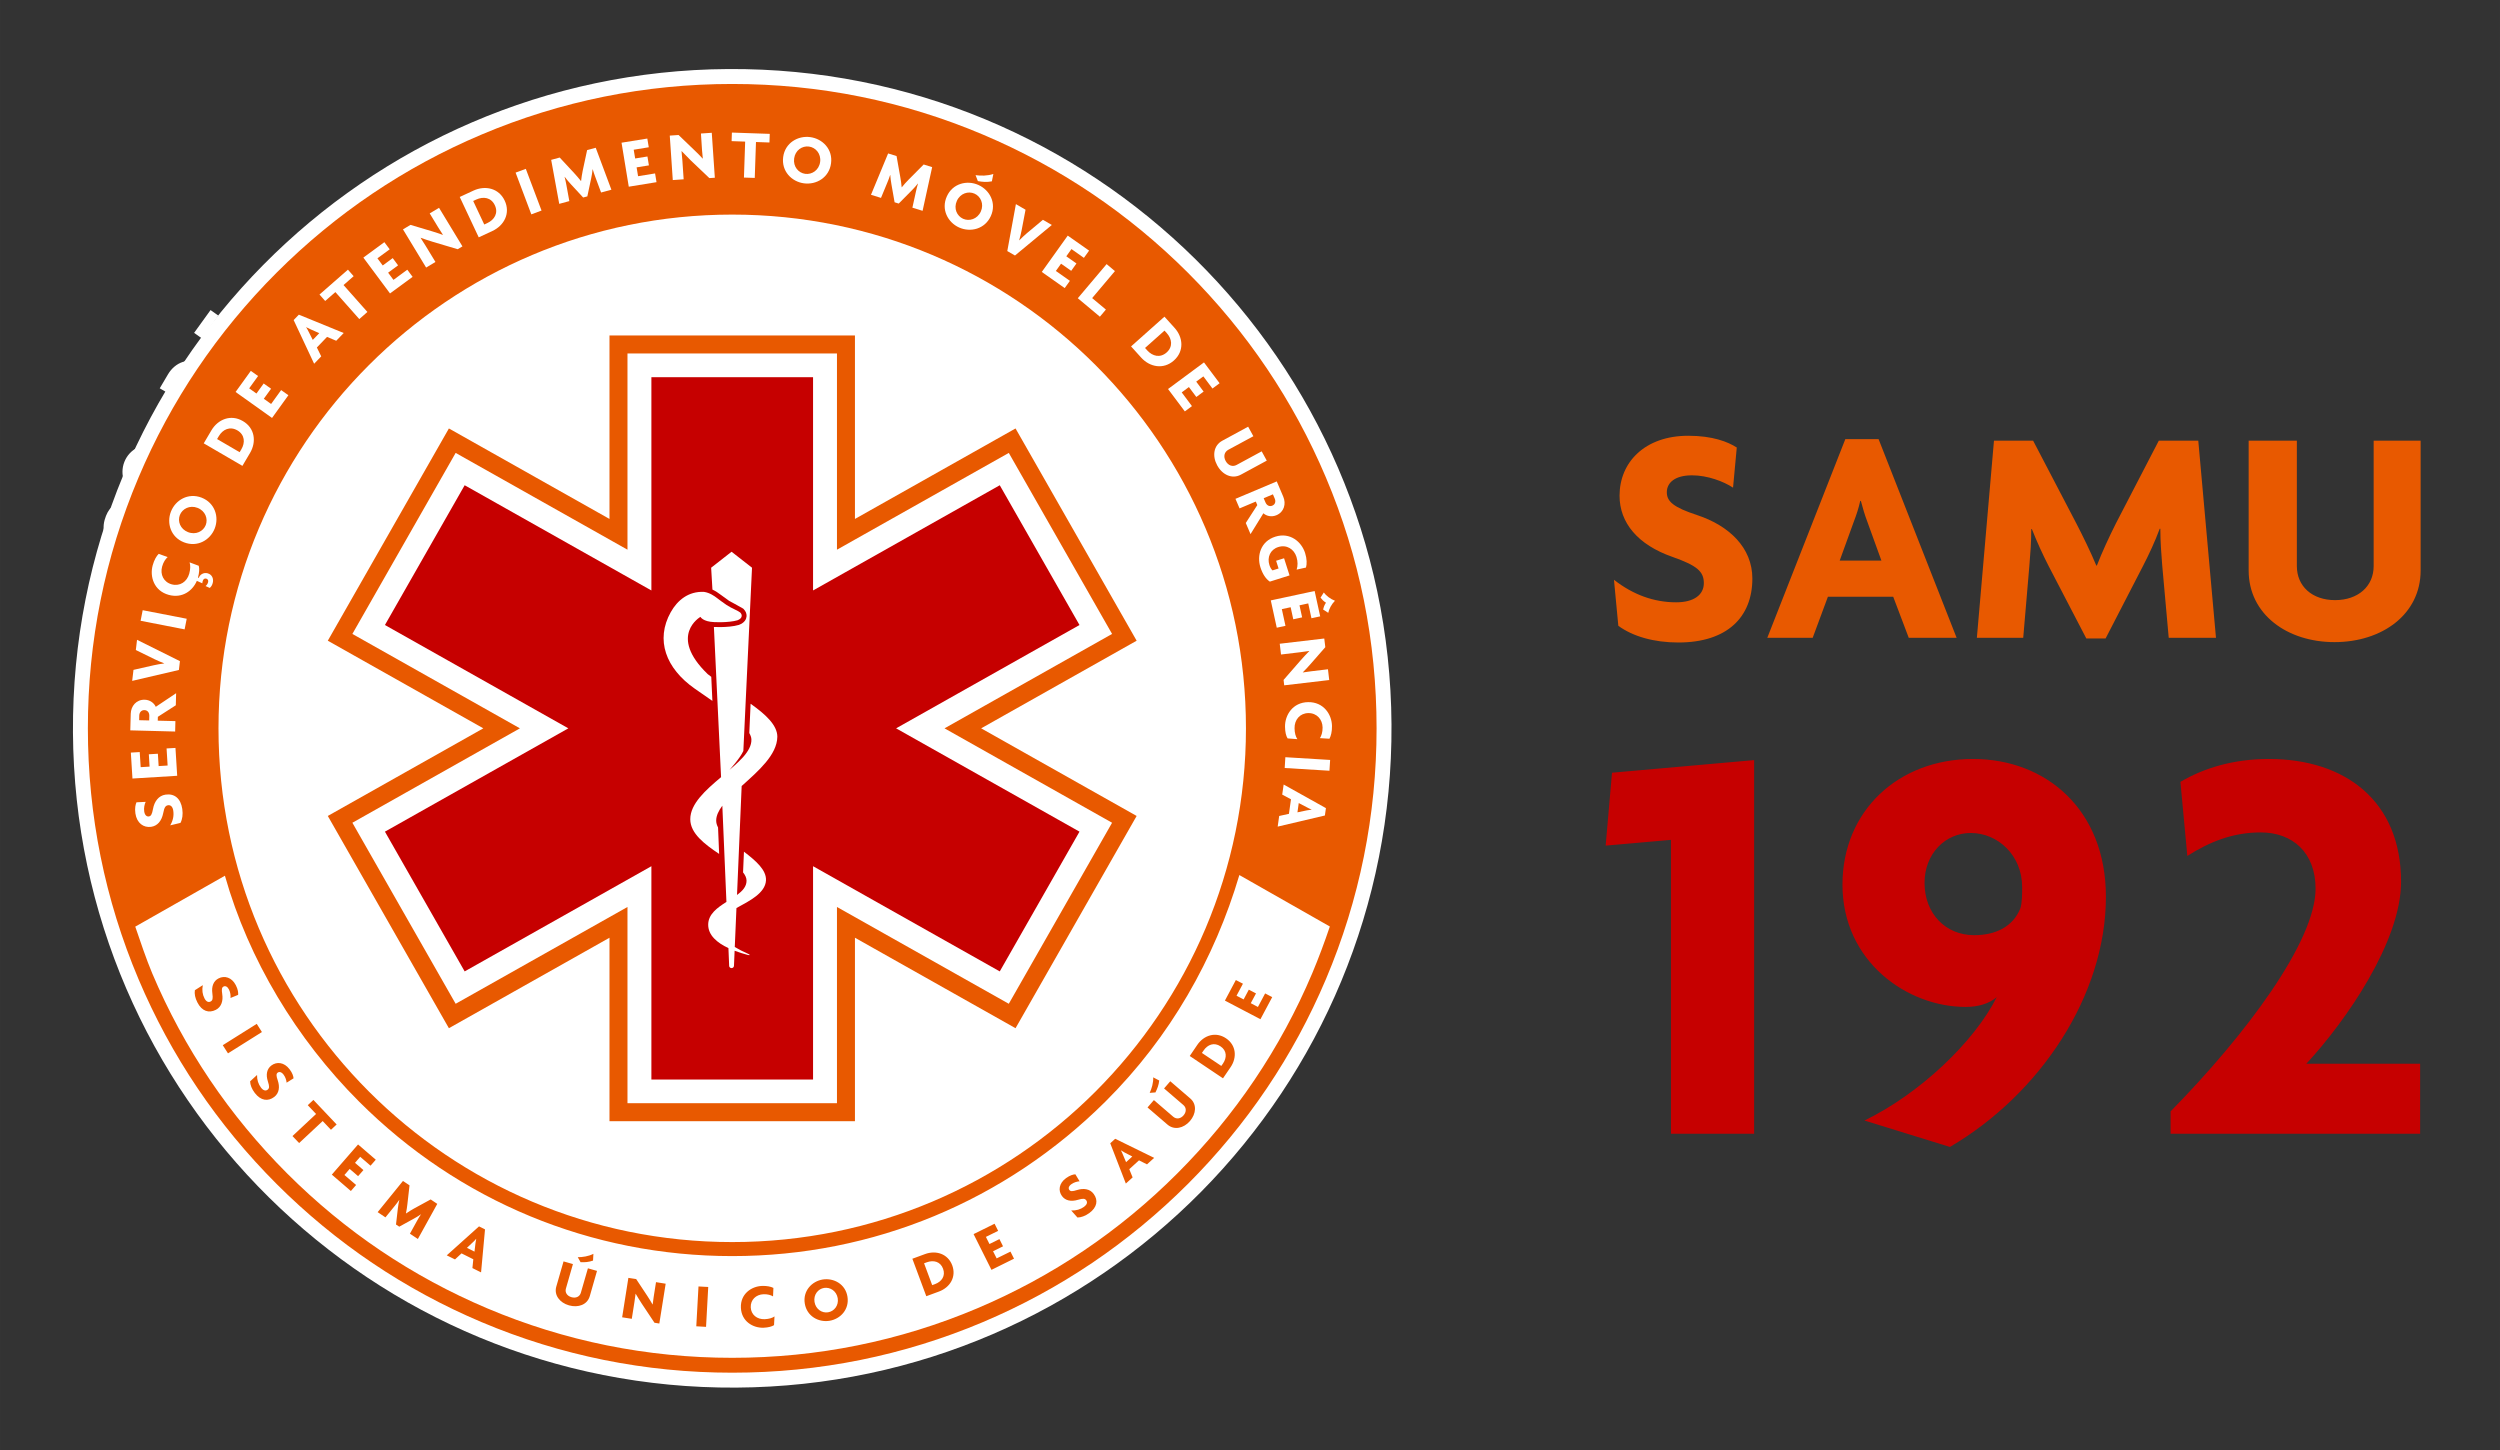 <?xml version="1.0" encoding="UTF-8"?>
<!DOCTYPE svg PUBLIC "-//W3C//DTD SVG 1.1//EN" "http://www.w3.org/Graphics/SVG/1.1/DTD/svg11.dtd">
<!-- Creator: CorelDRAW -->
<svg xmlns="http://www.w3.org/2000/svg" xml:space="preserve" width="42.333mm" height="24.553mm" version="1.1" style="shape-rendering:geometricPrecision; text-rendering:geometricPrecision; image-rendering:optimizeQuality; fill-rule:evenodd; clip-rule:evenodd"
viewBox="0 0 4233.32 2455.32"
 xmlns:xlink="http://www.w3.org/1999/xlink"
 xmlns:xodm="http://www.corel.com/coreldraw/odm/2003">
 <rect x="0" y="0" width="4233.32" height="2455.32" fill="#333333" stroke="none"/>
 <defs>
  <style type="text/css">
   <![CDATA[
    .fil0 {fill:#C60000;fill-rule:nonzero}
    .fil1 {fill:#E85900;fill-rule:nonzero}
    .fil2 {fill:white;fill-rule:nonzero}
   ]]>
  </style>
 </defs>
 <g id="Camada_x0020_1">
  <g id="_2119397830720">
   <path class="fil0" d="M3341.05 1285.19c-126.2,0 -221.13,87.41 -221.13,212.83 0,130.24 109.59,207.02 208.41,207.02 22.49,0 40.12,-5.83 52.79,-16.52 -38.13,75.83 -130.09,163.29 -223.96,208.92l144.72 44.71c152.63,-89.42 264.12,-256.56 264.12,-423.72 0,-147.71 -101.7,-233.24 -224.95,-233.24zm80.16 252.73c-12.72,32.02 -43.02,45.66 -78.22,45.66 -48.92,0 -84.12,-37 -84.12,-88.46 0,-49.66 35.2,-84.61 78.22,-84.61 45.99,0 87.07,37.92 87.07,91.43 0,11.61 0,26.21 -2.95,35.98zm-702.3 -106.01l110.55 -9.74 0 497.66 140.86 0 0 -632.71 -240.65 21.35 -10.76 123.44zm1186.49 369.34c67.49,-72.85 160.39,-207.01 160.39,-308.14 0,-136.98 -94.8,-207.92 -223.98,-207.92 -59.68,0 -110.56,15.54 -149.65,38.83l11.7 125.38c38.2,-24.25 77.36,-39.83 124.24,-39.83 53.83,0 92.92,34.07 92.92,95.25 0,89.42 -118.41,247.78 -245.5,377.12l0 37.89 422.56 0 0 -118.58 -192.68 0z"/>
   <path class="fil1" d="M3124.73 743.63l-132.13 336.42 76.87 0 25.78 -69.56 110.58 0 26.33 69.56 81.07 0 -132.14 -336.42 -56.36 0zm-9.51 205.63l24.28 -66.96c3.68,-9.45 7.86,-22 10.47,-34.04l1.11 0c3.15,12.04 6.87,24.59 10.52,34.04l24.23 66.96 -70.61 0zm-241.13 -76.94c-40.02,-13.08 -51.62,-23.02 -51.62,-38.69 0,-16.22 13.66,-28.75 42.63,-28.75 26.35,0 53.75,10.44 69.51,20.89l6.32 -67.97c-14.71,-9.46 -40.51,-19.91 -82.12,-19.91 -73.72,0 -116.38,45.01 -116.38,101.49 0,46.07 31.07,83.18 89.54,103.62 41.54,14.65 53.18,24.56 53.18,44.47 0,19.82 -16.89,32.45 -46.85,32.45 -37.4,0 -72.71,-12.63 -105.33,-38.14l7.38 77.91c24.21,17.8 59.99,28.27 101.61,28.27 82.67,0 125.35,-42.94 125.35,-108.35 0,-52.33 -39.51,-89.47 -93.22,-107.29zm781.47 -126.1l-72.71 140.27c-11.56,23.04 -23.67,49.13 -32.13,71.16l-1.02 0c-8.97,-22.03 -23.72,-51.84 -33.71,-71.16l-73.24 -140.27 -66.3 0 -28.97 333.83 78.49 0 10.49 -122.95c1.6,-18.85 3.15,-39.27 3.15,-61.21l1.03 0c8.47,21.45 18.48,43.39 28.46,62.78l63.72 122.47 32.65 0 63.2 -122.47c10.02,-19.39 20.56,-41.88 28.44,-63.36l1.06 0c0,21.48 1.57,42.46 3.15,61.79l11.05 122.95 80.01 0 -29.98 -333.83 -66.84 0zm363.82 0l0 212.45c0,34.07 -26.3,57.55 -65.28,57.55 -38.94,0 -64.76,-23.48 -64.76,-57.55l0 -212.45 -81.63 0 0 219.75c0,74.35 65.29,121.36 145.37,121.36 80.55,0 145.86,-47.01 145.86,-121.36l0 -219.75 -79.56 0z"/>
   <path class="fil2" d="M231.26 1326.03c1.44,9.93 0.16,18.93 -3.37,25.36l-18.69 4.5c5.11,-8.75 6.94,-17.55 5.59,-26.62 -1,-7.21 -4.6,-10.78 -9.43,-10.11 -4.91,0.72 -6.92,3.79 -8.98,14.36 -2.9,14.73 -10.87,23.44 -22.05,25.08 -13.73,2.03 -26.18,-6.67 -28.74,-24.38 -1.49,-9.93 0.19,-16.51 1.95,-20.45l16.79 -0.8c-2.06,4.19 -3.61,11.1 -2.66,17.41 0.98,6.91 4.51,9.84 8.48,9.22 3.82,-0.56 5.75,-3.7 7.57,-13.74 2.42,-13.5 10.11,-24.28 22.82,-26.11 15.89,-2.35 27.81,6.43 30.72,26.28z"/>
   <polygon class="fil2" points="221.95,1265.27 140.17,1270.3 137.2,1222.88 153.45,1221.91 155.19,1249.53 171.46,1248.56 170.1,1225.98 186.64,1224.99 188.03,1247.57 204.44,1246.56 202.51,1215.31 218.78,1214.37 "/>
   <path class="fil2" d="M219.41 1136.39l-32.82 21.08 -0.21 7.06 32.31 0.82 -0.49 19.03 -82.02 -2.12 0.84 -30.4c0.37,-13.92 10.05,-26 25.52,-25.63 9.6,0.27 17.17,6.07 20.22,13.01l37.23 -24.88 -0.58 22.03zm-66.83 18.88l-0.17 8.42 18.32 0.41 0.22 -8.39c0.17,-5.08 -2.48,-10.3 -8.97,-10.5 -6.16,-0.12 -9.29,4.88 -9.4,10.06z"/>
   <path class="fil2" d="M226.95 1055.74l-1.88 16.11 -85.41 19.95 2.35 -20.15 37.36 -8.48c5.61,-1.28 12.45,-2.42 18.76,-3.22l0.03 -0.22c-5.95,-2.29 -12.39,-4.98 -17.49,-7.52l-34.33 -16.83 2.15 -18.66 78.46 39.02z"/>
   <polygon class="fil2" points="235.51,997.63 155.04,981.96 158.89,962.59 239.36,978.22 "/>
   <path class="fil2" d="M204.5 865.46c-3.75,3.37 -7.79,8.88 -10.11,17.34 -3.99,14.31 2.61,28.43 17.63,32.55 14.87,4.01 27.81,-4.74 31.97,-19.61 2.32,-8.54 2.27,-15.58 0.63,-20.66l16.75 6.32c1.38,5 1.09,12.09 -1.4,21.49l1.43 0.66c1.91,-5.98 8.72,-10.45 16.17,-8.44 8.8,2.44 11.29,10.76 9.29,17.91 -1.19,4.31 -2.88,6.76 -5.39,8.83l-7.67 -3.43c2.71,-2.13 3.9,-4.4 4.64,-7.19 0.87,-3.04 -0.6,-5.6 -3.4,-6.38 -3.01,-0.84 -5.52,0.95 -6.36,4.26 -0.39,1.19 -0.71,2.44 -0.81,4.26l-10 -4.4c-7.65,17.96 -26.53,32.4 -51.25,25.62 -27.22,-7.37 -35.15,-33.53 -29.47,-54.08 2.71,-9.87 6.96,-17.06 10.98,-20.97l16.37 5.92z"/>
   <path class="fil2" d="M290.53 813.28c-8.19,20.96 -31.5,34.82 -56.17,25.22 -24.42,-9.41 -32.01,-35.3 -23.84,-56.22 8.27,-21.14 31.51,-34.92 55.98,-25.47 24.62,9.63 32.28,35.43 24.03,56.47zm-63.69 -24.67c-4.49,11.39 0.63,25.66 14.88,31.22 14.38,5.61 27.9,-1.45 32.42,-12.91 4.43,-11.39 -0.65,-25.85 -14.99,-31.42 -14.25,-5.51 -27.86,1.73 -32.31,13.11z"/>
   <path class="fil2" d="M355.16 675.07l-14.01 23.67 -70.67 -41.21 13.97 -23.67c11.97,-20.29 35.5,-29.91 57.53,-17.05 22.1,12.84 25.1,37.99 13.18,58.26zm-57.12 -30.72l-3.19 5.37 41.2 23.99 3.15 -5.19c7.25,-12.27 6.45,-26.65 -7.26,-34.68 -13.76,-7.96 -26.69,-1.63 -33.9,10.51z"/>
   <polygon class="fil2" points="395.31,611.12 328.69,563.62 356.53,525.03 369.8,534.49 353.55,556.97 366.85,566.43 380.03,548.1 393.57,557.7 380.27,576.08 393.64,585.56 411.97,560.19 425.24,569.6 "/>
   <path class="fil2" d="M2356.26 1226.46c-3.79,-616.56 -506.68,-1113.33 -1123.23,-1109.56 -616.56,3.8 -1113.3,506.66 -1109.5,1123.25 3.74,616.53 506.65,1113.29 1123.21,1109.53 616.53,-3.78 1113.32,-506.69 1109.52,-1123.22z"/>
   <path class="fil1" d="M1432.49 568.08l-400.43 0 0 310.67c-38.35,-21.64 -271.93,-153.23 -271.93,-153.23l-205.06 359.42c0,0 224.02,126.22 263.33,148.37 -39.31,22.15 -263.33,148.37 -263.33,148.37l205.06 359.42c0,0 233.61,-131.61 271.93,-153.2l0 310.62 415.64 0 0 -310.62c38.33,21.59 271.94,153.2 271.94,153.2l205.07 -359.42c0,0 -224,-126.22 -263.3,-148.37 39.3,-22.15 263.3,-148.37 263.3,-148.37l-205.07 -359.42c0,0 -233.56,131.59 -271.94,153.23l0 -310.67 -15.21 0zm-36.36 30.42l21.13 0 0 332.31c0,0 267,-150.43 290.97,-163.89 13.25,23.23 161.52,283.05 174.89,306.53 -24.1,13.62 -283.73,159.86 -283.73,159.86 0,0 259.63,146.3 283.73,159.88 -13.37,23.5 -161.64,283.28 -174.89,306.54 -23.97,-13.52 -290.97,-163.92 -290.97,-163.92l0 332.26 -354.73 0 0 -332.26c0,0 -267.03,150.4 -290.96,163.92 -13.26,-23.26 -161.49,-283.04 -174.88,-306.54 24.11,-13.58 283.69,-159.88 283.69,-159.88 0,0 -259.58,-146.24 -283.69,-159.86 13.39,-23.48 161.62,-283.3 174.88,-306.53 23.93,13.46 290.96,163.89 290.96,163.89l0 -332.31 333.6 0z"/>
   <path class="fil0" d="M1359.81 638.71l-256.8 0 0 361.14c-43.09,-24.31 -316.19,-178.17 -316.19,-178.17l-135.02 236.66c0,0 266.61,150.16 310.58,174.97 -43.97,24.78 -310.58,174.95 -310.58,174.95l135.02 236.65c0,0 273.1,-153.81 316.19,-178.14l0 361.23 273.75 0 0 -361.23c43.14,24.33 316.16,178.14 316.16,178.14l135.02 -236.65c0,0 -266.59,-150.17 -310.55,-174.95 43.96,-24.81 310.55,-174.97 310.55,-174.97l-135.02 -236.66c0,0 -273.02,153.86 -316.16,178.17l0 -361.14 -16.95 0z"/>
   <path class="fil1" d="M561.88 1989.02l32.26 27.76 8.88 -10.21 -19.81 -16.92 8.9 -10.27 14.27 12.25 9.02 -10.3 -14.25 -12.26 8.8 -10.22 17.51 15.04 8.85 -10.14 -30.01 -25.8 -44.42 51.07zm139.19 57.4c-4.55,2.6 -9.58,5.64 -13.47,8.37l-0.19 -0.17c1.03,-4.64 1.93,-11.33 2.44,-15.64l3.6 -31.8 -11.1 -7.42 -42.85 52.81 13.18 8.85 15.82 -19.49c2.39,-3.02 4.98,-6.29 7.47,-9.94l0.17 0.05c-1.04,4.59 -1.89,9.35 -2.4,13.73l-3.19 27.74 5.51 3.67 24.5 -13.49c3.89,-2.08 8.22,-4.67 11.97,-7.4l0.19 0.12c-2.47,3.65 -4.57,7.28 -6.48,10.71l-12.11 21.94 13.44 8.96 32.86 -59.45 -11.17 -7.53 -28.19 15.38zm55.42 79.3l13.95 6.91 11.05 -10.25 19.97 9.98 -1.52 14.92 14.66 7.28 6.69 -72.78 -10.15 -5.11 -54.65 49.05zm48.65 -20.58l-1.69 14.28 -12.77 -6.4 10.47 -9.89c1.55,-1.36 3.43,-3.32 4.98,-5.27l0.22 0.16c-0.48,2.4 -1.01,5.06 -1.21,7.12zm-274.45 -242.61l-9.53 8.92 14.07 14.88 -39.99 37.38 11.27 11.85 39.92 -37.26 13.98 14.79 9.64 -8.99 -39.36 -41.57zm473.51 272.06l0.63 -11.44c-8.06,4.23 -18.6,5.75 -26.48,5.71l4.78 8.49c7.6,0.21 13.5,-0.13 21.07,-2.76zm952.35 -284.75c3.33,-6.8 5.49,-12.24 6.38,-20.17l-10.17 -5.37c0.45,9.04 -2.6,19.17 -5.95,26.29l9.74 -0.75zm-972.96 339.16c-1.86,6.6 -8.31,9.76 -15.88,7.59 -7.62,-2.15 -11.36,-8.2 -9.41,-14.7l11.87 -41.4 -15.91 -4.53 -12.31 42.76c-4.08,14.46 5.95,27.25 21.55,31.7 15.69,4.42 31.04,-1.16 35.18,-15.57l12.24 -42.81 -15.4 -4.37 -11.93 41.33zm1031.94 -328.93l-33.86 -29.14 -10.52 12.16 32.7 28.12c5.27,4.47 5.36,11.59 0.24,17.53 -5.13,5.93 -12.24,6.75 -17.43,2.26l-32.75 -28.18 -10.78 12.46 33.83 29.06c11.49,9.86 27.35,6.19 37.99,-6 10.61,-12.31 11.99,-28.44 0.58,-38.27zm-1525.37 -49.67c-9.06,-11.78 -21.59,-13.03 -30.71,-6.12 -7.47,5.66 -9.69,15.16 -5.8,27.06 2.78,8.44 2.62,11.53 -0.63,13.98 -3.21,2.39 -7.35,1.28 -10.98,-3.53 -4.62,-5.93 -6.93,-13.13 -6.77,-21.5l-11.75 10.78c0.13,6.05 2.83,13.03 7.93,19.68 10.16,13.18 22.37,14.75 32.94,6.71 8.48,-6.49 9.62,-17.25 5.9,-28.08 -2.81,-8 -2.61,-11.1 -0.1,-13.04 2.64,-1.95 6.36,-1.32 9.92,3.29 3.24,4.21 4.95,9.87 5.19,13.71l11.76 -7.39c-0.27,-3.51 -1.77,-8.93 -6.9,-15.55zm-111.64 -139.86c2.98,-1.5 6.51,-0.17 9.14,4.93 2.47,4.74 3.1,10.61 2.64,14.44l12.93 -5.27c0.39,-3.46 -0.14,-9.05 -3.99,-16.52 -6.84,-13.18 -18.93,-16.59 -29.15,-11.37 -8.37,4.23 -12.25,13.28 -10.48,25.59 1.16,8.8 0.46,11.82 -3.16,13.64 -3.61,1.86 -7.43,0 -10.18,-5.37 -3.48,-6.7 -4.45,-14.17 -2.88,-22.39l-13.42 8.53c-1,5.98 0.43,13.37 4.32,20.77 7.6,14.87 19.35,18.5 31.22,12.43 9.5,-4.81 12.55,-15.43 10.79,-26.59 -1.33,-8.42 -0.58,-11.35 2.22,-12.82zm56.2 63.18l-57.51 36.15 8.85 13.81 57.46 -36.1 -8.8 -13.86zm1131.68 389.84l-21.48 7.91 23.6 63.45 21.5 -7.93c18.4,-6.78 29.74,-24.52 22.44,-44.32 -7.4,-19.74 -27.64,-25.93 -46.06,-19.11zm16.9 50.86l-4.81 1.71 -13.74 -36.95 4.77 -1.74c11.12,-4.06 22.85,-1.4 27.39,10.91 4.59,12.4 -2.49,21.95 -13.61,26.07zm104.38 -43.53l-6.11 -12.12 16.9 -8.36 -6.09 -12.21 -16.9 8.34 -6.03 -12.07 20.73 -10.22 -6.03 -12.07 -35.54 17.58 30.27 60.52 38.18 -18.91 -5.99 -11.99 -23.39 11.51zm136.09 -115.76c-8.05,2.6 -11.17,2.42 -13.06,-0.19 -1.98,-2.66 -1.22,-6.36 3.54,-9.74 4.3,-3.14 10.01,-4.67 13.85,-4.84l-7.13 -11.87c-3.58,0.17 -9.02,1.59 -15.79,6.48 -12.09,8.73 -13.67,21.21 -6.87,30.39 5.54,7.53 15.07,9.92 27.11,6.29 8.54,-2.49 11.65,-2.29 14.02,0.99 2.37,3.24 1.14,7.26 -3.77,10.89 -6.11,4.44 -13.35,6.55 -21.78,6.23l10.59 11.9c6.04,0 13.17,-2.59 19.99,-7.47 13.47,-9.82 15.33,-21.91 7.42,-32.55 -6.21,-8.56 -17.16,-9.99 -28.12,-6.51zm56.23 -79.21l26.42 68.24 11.49 -10.42 -5.66 -13.91 16.47 -14.99 13.54 6.82 12.11 -11.02 -65.96 -32.32 -8.41 7.6zm18.3 12.12c2.1,1.35 4.38,2.73 6.21,3.64l12.82 6.68 -10.52 9.58 -5.59 -13.28c-0.77,-1.89 -1.81,-4.37 -3.09,-6.48l0.17 -0.14zm-791.43 248.19c-0.7,4.21 -1.24,8.53 -1.67,12.52l-0.25 0.1c-2.41,-4.4 -6.28,-10.5 -8.89,-14.51l-18.82 -28.46 -13.2 -2.01 -10.54 66.77 16.32 2.56 4.45 -28.27c0.68,-4.21 1.38,-9.33 1.96,-14.1l0.17 -0.05c2.93,4.94 6.72,11.34 10.25,16.64l21.59 32.45 8.2 1.31 10.74 -67.42 -16.35 -2.63 -3.96 25.1zm969.15 -438.06c-17.57,-11.8 -37.59,-5.06 -48.57,11.1l-12.82 18.88 56.29 37.8 12.84 -18.84c11.08,-16.13 9.82,-37.19 -7.74,-48.94zm-5.03 42.65l-2.92 4.16 -32.86 -22 2.92 -4.21c6.6,-9.8 17.71,-14.34 28.63,-6.96 10.96,7.35 10.86,19.22 4.23,29.01zm-891.95 445.03l16.52 0.96 3.7 -67.53 -16.49 -0.9 -3.73 67.47zm214.13 -79.25c-18.5,3.02 -33.88,19.35 -30.42,40.65 3.48,21.55 23.23,32.23 41.8,29.29 18.6,-3.05 33.98,-19.35 30.47,-40.92 -3.43,-21.33 -23.19,-31.9 -41.85,-29.02zm8.99 55.57c-10.06,1.65 -20.87,-5 -22.92,-17.55 -1.98,-12.51 6.21,-22.16 16.24,-23.75 10.09,-1.59 21,4.98 23.07,17.48 1.99,12.5 -6.28,22.22 -16.39,23.82zm-130.91 -8.49c-0.51,-12.79 9.07,-21.59 21.42,-22.1 7.33,-0.31 12.75,1.5 16.35,3.63l0.6 -14.34c-4.13,-2.15 -10.93,-3.7 -19.44,-3.36 -17.79,0.72 -36.61,13.54 -35.59,36.87 0.89,23.19 20.57,34.56 38.49,33.91 8.2,-0.42 13.88,-2.01 17.61,-4.38l0.79 -14.78c-3.62,2.62 -9.24,4.36 -16.56,4.69 -12.91,0.54 -23.12,-7.47 -23.67,-20.14zm871.03 -531.49l-12.21 22.95 -12.09 -6.41 8.85 -16.54 -12.16 -6.38 -8.78 16.54 -12.04 -6.27 10.85 -20.33 -12.01 -6.21 -18.5 34.79 60.14 31.56 19.94 -37.43 -11.99 -6.27z"/>
   <path class="fil1" d="M2245.22 808.58c-54.96,-129.92 -133.62,-246.59 -233.78,-346.84 -100.25,-100.16 -216.97,-178.84 -346.89,-233.78 -134.47,-56.97 -277.35,-85.77 -424.69,-85.77 -147.26,0 -290.12,28.8 -424.68,85.77 -129.92,54.94 -246.57,133.62 -346.8,233.78 -100.2,100.25 -178.89,216.92 -233.83,346.84 -56.87,134.52 -85.76,277.47 -85.76,424.71 0,147.34 28.89,290.24 85.76,424.76 54.94,129.92 133.63,246.62 233.83,346.8 100.23,100.18 216.88,178.86 346.8,233.83 134.56,56.85 277.42,85.74 424.68,85.74 147.34,0 290.22,-28.89 424.69,-85.74 129.92,-54.97 246.64,-133.65 346.89,-233.83 100.16,-100.18 178.82,-216.88 233.78,-346.8 56.92,-134.52 85.77,-277.42 85.77,-424.76 0,-147.24 -28.85,-290.19 -85.77,-424.71zm-1005.33 -445.21c480.42,0 869.92,389.45 869.92,869.92 0,480.47 -389.5,869.95 -869.92,869.95 -480.44,0 -869.92,-389.48 -869.92,-869.95 0,-480.47 389.48,-869.92 869.92,-869.92zm982.12 1284.84c-53.73,126.97 -130.55,240.91 -228.44,338.81 -97.86,97.94 -211.86,174.69 -338.79,228.42 -131.39,55.59 -270.99,83.79 -414.92,83.79 -143.92,0 -283.44,-28.2 -414.86,-83.79 -126.93,-53.73 -240.93,-130.48 -338.79,-228.42 -97.89,-97.9 -174.76,-211.84 -228.44,-338.81 -9.75,-23.09 -20.68,-55.52 -28.73,-79.09l151.81 -86.23c40.28,142.42 121.29,276.53 227.13,382.44 168.75,168.76 393.2,261.65 631.88,261.65 238.74,0 462.7,-93.38 631.97,-261.65 110.14,-109.5 185.08,-242.75 226.81,-383.6l153.23 87.15c-8.48,25.24 -19.46,54.69 -29.86,79.33z"/>
   <path class="fil2" d="M308.67 1369.93c1.33,9.22 0.14,17.54 -3.1,23.51l-17.33 4.16c4.74,-8.1 6.43,-16.27 5.17,-24.69 -0.89,-6.65 -4.25,-9.99 -8.73,-9.38 -4.54,0.7 -6.4,3.55 -8.31,13.32 -2.69,13.66 -10.07,21.74 -20.42,23.24 -12.74,1.86 -24.27,-6.19 -26.67,-22.59 -1.33,-9.18 0.2,-15.26 1.84,-18.93l15.55 -0.75c-1.91,3.87 -3.36,10.31 -2.49,16.13 0.94,6.41 4.21,9.12 7.89,8.56 3.53,-0.53 5.34,-3.43 7.01,-12.74 2.25,-12.5 9.36,-22.49 21.15,-24.18 14.7,-2.2 25.73,5.92 28.44,24.34z"/>
   <polygon class="fil2" points="300.04,1313.66 224.28,1318.31 221.55,1274.39 236.59,1273.5 238.21,1299.06 253.27,1298.14 252.02,1277.25 267.33,1276.33 268.63,1297.22 283.84,1296.3 282.05,1267.36 297.11,1266.49 "/>
   <path class="fil2" d="M297.69 1194.27l-30.39 19.54 -0.2 6.53 29.91 0.75 -0.43 17.65 -75.97 -1.99 0.76 -28.17c0.35,-12.86 9.32,-24.06 23.66,-23.71 8.87,0.21 15.88,5.6 18.74,12.04l34.45 -23.07 -0.53 20.43zm-61.9 17.49l-0.15 7.78 16.98 0.41 0.19 -7.78c0.15,-4.72 -2.32,-9.53 -8.29,-9.73 -5.74,-0.09 -8.61,4.53 -8.73,9.32z"/>
   <path class="fil2" d="M304.68 1119.56l-1.74 14.92 -79.12 18.49 2.2 -18.66 34.58 -7.86c5.2,-1.21 11.54,-2.25 17.38,-3l0.03 -0.19c-5.52,-2.13 -11.46,-4.6 -16.17,-6.94l-31.85 -15.6 2.03 -17.31 72.66 36.15z"/>
   <polygon class="fil2" points="312.61,1065.74 238.08,1051.21 241.61,1033.27 316.16,1047.75 "/>
   <path class="fil2" d="M283.89 943.31c-3.49,3.11 -7.21,8.24 -9.38,16.08 -3.68,13.25 2.41,26.32 16.32,30.12 13.8,3.7 25.8,-4.4 29.62,-18.16 2.15,-7.88 2.1,-14.41 0.58,-19.1l15.52 5.83c1.29,4.67 1.02,11.19 -1.28,19.92l1.31 0.61c1.76,-5.56 8.1,-9.7 15.01,-7.84 8.13,2.25 10.43,9.99 8.59,16.59 -1.12,3.99 -2.69,6.26 -5.01,8.2l-7.08 -3.2c2.49,-1.98 3.6,-4.08 4.3,-6.65 0.8,-2.82 -0.58,-5.19 -3.17,-5.92 -2.77,-0.77 -5.1,0.87 -5.89,3.94 -0.37,1.11 -0.66,2.28 -0.76,3.97l-9.26 -4.11c-7.08,16.66 -24.56,30.01 -47.46,23.77 -25.22,-6.85 -32.58,-31.08 -27.3,-50.13 2.51,-9.14 6.45,-15.77 10.18,-19.41l15.16 5.49z"/>
   <path class="fil2" d="M363.57 894.99c-7.59,19.42 -29.18,32.26 -52.03,23.36 -22.61,-8.73 -29.65,-32.72 -22.08,-52.09 7.67,-19.56 29.18,-32.3 51.87,-23.6 22.77,8.93 29.89,32.82 22.24,52.33zm-59 -22.85c-4.16,10.54 0.58,23.77 13.79,28.92 13.32,5.2 25.84,-1.35 30.03,-11.97 4.11,-10.56 -0.61,-23.94 -13.91,-29.11 -13.18,-5.11 -25.8,1.59 -29.91,12.16z"/>
   <path class="fil2" d="M423.43 766.95l-12.96 21.93 -65.48 -38.15 12.94 -21.93c11.1,-18.79 32.91,-27.71 53.3,-15.79 20.48,11.9 23.23,35.18 12.2,53.94zm-52.91 -28.43l-2.94 4.95 38.18 22.25 2.9 -4.84c6.7,-11.36 5.97,-24.66 -6.72,-32.11 -12.74,-7.37 -24.76,-1.52 -31.42,9.75z"/>
   <polygon class="fil2" points="460.63,707.73 398.92,663.74 424.69,628.01 437,636.74 421.94,657.58 434.25,666.36 446.48,649.36 459.01,658.25 446.7,675.25 459.08,684.06 476.05,660.53 488.34,669.26 "/>
   <path class="fil2" d="M569.34 577.03l-15.56 -6.55 -17.24 17.94 7.38 15.06 -12.02 12.46 -34.67 -73.97 8.8 -9.14 75.97 31.07 -12.66 13.13zm-43.53 -19.44c-2.1,-0.85 -4.76,-2.23 -7.28,-3.54l-0.14 0.16c1.57,2.31 2.99,4.92 3.96,7.01l7.26 14.38 11 -11.44 -14.8 -6.57z"/>
   <polygon class="fil2" points="581.71,482.69 622.13,528.27 608.4,540.31 567.9,494.61 550.64,509.68 540.99,498.77 589.16,456.63 598.83,467.68 "/>
   <polygon class="fil2" points="660.42,496.91 615.28,436.21 650.85,410.07 659.89,422.16 639.1,437.42 648.09,449.54 664.99,437.06 674.08,449.32 657.21,461.75 666.25,473.91 689.68,456.72 698.7,468.81 "/>
   <path class="fil2" d="M775.07 422.03l-41.98 -12.48c-6.79,-2.03 -14.7,-4.69 -20.72,-6.92l-0.15 0.2c2.96,4.47 6.05,9.38 8.51,13.42l16.62 27.35 -15.79 9.48 -39.2 -64.69 12.75 -7.61 36.65 10.95c5.05,1.55 12.84,4.04 18.06,6.02l0.15 -0.24c-2.52,-3.72 -5.13,-7.79 -7.59,-11.85l-14.78 -24.33 15.82 -9.45 39.63 65.31 -7.98 4.84z"/>
   <path class="fil2" d="M833.83 391.12l-23.19 10.78 -32.16 -68.38 23.24 -10.76c19.81,-9.19 42.92,-4.26 52.93,17.02 10.01,21.35 -0.99,42.12 -20.82,51.34zm-27.42 -53.2l-5.15 2.4 18.74 39.84 5.17 -2.41c11.98,-5.54 19.01,-16.91 12.75,-30.18 -6.21,-13.3 -19.46,-15.23 -31.51,-9.65z"/>
   <polygon class="fil2" points="899.7,362.99 873.08,292.29 890.37,285.91 916.99,356.53 "/>
   <path class="fil2" d="M1017.84 325.99l-9.75 -26.19c-1.57,-4.16 -3.12,-8.58 -4.43,-13.25l-0.19 0.05c-0.43,5.15 -1.43,10.66 -2.44,15.47l-6.46 30.47 -7.09 1.89 -21.22 -22.92c-3.39,-3.66 -6.84,-7.82 -9.97,-12.03l-0.24 0.11c1.33,4.78 2.18,9.3 3,13.49l5.01 27.44 -17.1 4.67 -13.64 -74.5 14.44 -3.94 24.4 26.26c3.34,3.62 8.29,9.24 11.58,13.49l0.24 -0.05c0.51,-5.27 1.62,-11.68 2.73,-17.38l7.47 -34.9 14.59 -3.94 26.52 71.02 -17.45 4.74z"/>
   <polygon class="fil2" points="1064.71,316.14 1052.47,241.64 1096.11,234.61 1098.58,249.36 1073.08,253.54 1075.54,268.36 1096.33,264.98 1098.8,280.04 1077.98,283.4 1080.47,298.37 1109.25,293.66 1111.69,308.48 "/>
   <path class="fil2" d="M1201.16 301.59l-31.65 -30.13c-5.03,-4.93 -10.84,-10.9 -15.24,-15.59l-0.24 0.14c0.61,5.27 1.16,11.08 1.45,15.8l2.16 31.81 -18.41 1.29 -5.1 -75.3 14.9 -1.01 27.49 26.4c3.87,3.65 9.62,9.4 13.33,13.56l0.24 -0.12c-0.54,-4.47 -1.02,-9.31 -1.33,-14.02l-1.84 -28.34 18.33 -1.23 5.19 76.11 -9.28 0.63z"/>
   <polygon class="fil2" points="1280.12,240.48 1278.04,301.27 1259.74,300.67 1261.8,239.78 1238.85,238.99 1239.33,224.48 1303.44,226.68 1302.93,241.3 "/>
   <path class="fil2" d="M1361.37 310.45c-20.78,-2.75 -38.43,-20.51 -35.18,-44.68 3.24,-23.9 25,-36.37 45.77,-33.6 20.86,2.79 38.54,20.56 35.25,44.48 -3.23,24.15 -25,36.58 -45.84,33.8zm8.44 -62.29c-11.4,-1.52 -23.17,6.19 -25.06,20.1 -1.93,14.09 7.5,24.66 18.79,26.13 11.32,1.5 23.27,-6.16 25.23,-20.21 1.85,-13.98 -7.67,-24.57 -18.96,-26.02z"/>
   <path class="fil2" d="M1544.98 351.66l5.99 -27.28c0.94,-4.31 2.06,-8.87 3.49,-13.52l-0.24 -0.02c-3.13,4.04 -6.95,8.17 -10.4,11.68l-21.98 22.18 -7.02 -2.16 -5.39 -30.68c-0.87,-4.82 -1.55,-10.23 -1.91,-15.48l-0.24 -0.05c-1.46,4.72 -3.17,9.04 -4.81,12.96l-10.67 25.83 -16.95 -5.27 29.02 -70.03 14.29 4.43 6.24 35.18c0.87,4.86 2.01,12.23 2.44,17.62l0.22 0.05c3.29,-4.23 7.74,-9.07 11.8,-13.2l25.22 -25.39 14.36 4.52 -16.2 73.97 -17.26 -5.34z"/>
   <path class="fil2" d="M1624.12 385.26c-19.08,-8.58 -30.9,-30.61 -20.77,-52.81 9.89,-22.01 34.36,-27.78 53.43,-19.22 19.2,8.61 31.01,30.64 21.05,52.59 -10.04,22.22 -34.49,28 -53.71,19.44zm26.09 -57.36c-10.49,-4.69 -24.08,-0.62 -29.89,12.19 -5.85,12.94 0.03,25.65 10.5,30.37 10.39,4.67 24.11,0.7 30.03,-12.26 5.78,-12.81 -0.27,-25.7 -10.64,-30.3zm5.64 -21.21l-3.92 -10.08c8.68,1.26 20.55,1.28 30.15,-2.03l-2.51 12.51c-8.83,1.61 -15.33,1.04 -23.72,-0.4z"/>
   <path class="fil2" d="M1718.69 432.68l-13.01 -7.55 14.58 -79.5 16.32 9.52 -6.6 34.68c-0.94,5.15 -2.53,11.37 -4.18,16.95l0.19 0.15c4.12,-4.16 8.83,-8.64 12.84,-12.03l27.16 -22.7 15.11 8.75 -62.41 51.73z"/>
   <polygon class="fil2" points="1764.08,460.49 1808.04,398.97 1844.19,424.37 1835.41,436.65 1814.33,421.76 1805.6,434.01 1822.79,446.15 1813.91,458.61 1796.72,446.52 1787.92,458.83 1811.69,475.56 1802.89,487.84 "/>
   <polygon class="fil2" points="1825.07,505 1873.86,447.22 1887.95,459.06 1849.36,504.76 1872.65,524.2 1862.47,536.29 "/>
   <path class="fil2" d="M1932.38 605.53l-17.11 -18.93 56.53 -50.37 17.12 18.93c14.63,16.15 16.52,39.56 -1.09,55.26 -17.65,15.74 -40.84,11.27 -55.45,-4.89zm43.31 -41.5l-3.79 -4.2 -32.96 29.38 3.77 4.21c8.85,9.77 21.79,13.15 32.79,3.41 10.98,-9.87 9.02,-23.02 0.19,-32.8z"/>
   <polygon class="fil2" points="1977.88,658.73 2038.74,613.66 2065.19,648.92 2053.1,657.91 2037.68,637.33 2025.59,646.23 2038.11,663.09 2025.78,672.22 2013.2,655.42 2001.04,664.44 2018.38,687.7 2006.3,696.65 "/>
   <path class="fil2" d="M2061.16 788.09c-8.67,-15.77 -6.33,-33.68 8.49,-41.74l43.87 -23.82 8.85 16.13 -42.42 22.95c-6.79,3.75 -8.7,11.34 -4.49,19.01 4.2,7.71 11.8,10.37 18.54,6.65l42.44 -23 8.61 15.72 -43.86 23.77c-14.85,8.05 -31.32,0.27 -40.03,-15.67z"/>
   <path class="fil2" d="M2109.5 885.59l19.52 -30.3 -2.54 -5.99 -27.49 11.6 -6.95 -16.22 69.93 -29.5 11.03 25.92c5.03,11.87 1.57,25.8 -11.56,31.34 -8.22,3.5 -16.88,1.47 -22.12,-3.29l-21.77 35.3 -8.05 -18.86zm49.04 -41.32l-3.07 -7.21 -15.65 6.6 3.08 7.16c1.86,4.37 6.12,7.74 11.6,5.39 5.25,-2.2 5.95,-7.62 4.04,-11.94z"/>
   <path class="fil2" d="M2134.3 960.61c-6.29,-19.81 0.48,-44.03 25.19,-51.84 25,-7.89 44.42,8.65 50.44,27.54 3.22,10.08 3.22,18.79 1.53,24.74l-15.82 3.5c2.01,-6.07 2.18,-13.7 -0.29,-21.59 -4.18,-13.11 -16.46,-21.14 -30.75,-16.66 -13.62,4.26 -19.23,17.31 -15.1,30.42 1.36,4.16 3.01,7.06 5.3,9.16l10.26 -3.24 -4.17 -13.1 13.47 -4.23 9.26 29.06 -33.36 10.52c-6.82,-4.6 -12.22,-12.69 -15.96,-24.28z"/>
   <path class="fil2" d="M2151.85 1016.68l74.26 -15.92 9.39 42.95 -14.8 3.19 -5.44 -25.13 -14.8 3.25 4.45 20.4 -14.99 3.26 -4.45 -20.43 -14.92 3.22 6.16 28.29 -14.75 3.17 -10.11 -46.25zm88.65 15.47c0.94,-4.11 2.13,-7.67 4.81,-11.59 -4.08,-2.49 -6.63,-5.24 -9.21,-8.55l5.51 -8.71c4.18,5.56 10.91,10.83 18.91,13.98 -5.99,6.09 -9.89,13.73 -11.36,20.45l-8.66 -5.58z"/>
   <path class="fil2" d="M2173.52 1151.34l28.65 -32.91c4.6,-5.32 10.38,-11.34 14.9,-15.93l-0.17 -0.2c-5.34,0.9 -11.12,1.64 -15.81,2.2l-31.9 3.8 -2.17 -18.24 75.41 -8.86 1.75 14.67 -25.06 28.65c-3.53,4.05 -9.04,10.06 -13.03,13.96l0.15 0.19c4.47,-0.8 9.3,-1.45 14.02,-1.98l28.41 -3.39 2.13 18.23 -76.22 8.95 -1.06 -9.14z"/>
   <path class="fil2" d="M2235.07 1249.93c2.49,-3.94 4.62,-9.94 4.52,-18.09 -0.22,-13.66 -9.84,-24.57 -24.18,-24.35 -14.31,0.24 -23.55,11.35 -23.31,25.68 0.07,8.2 2,14.37 4.79,18.48l-16.56 -1.28c-2.59,-4.16 -4.21,-10.59 -4.36,-19.69 -0.31,-19.8 13.08,-41.37 39.13,-41.73 26.18,-0.42 40.11,20.77 40.4,40.53 0.15,9.45 -1.81,16.95 -4.33,21.46l-16.1 -1.01z"/>
   <polygon class="fil2" points="2176.53,1282.21 2252.36,1286.83 2251.2,1305.11 2175.42,1300.49 "/>
   <path class="fil2" d="M2166.06 1381.72l16.52 -3.63 3.48 -24.64 -14.85 -7.93 2.44 -17.05 71.57 39.95 -1.76 12.5 -79.92 18.82 2.52 -18.02zm46.76 -9.48c2.28,-0.51 5.18,-0.94 7.98,-1.23l0.1 -0.27c-2.63,-0.94 -5.34,-2.27 -7.38,-3.43l-14.31 -7.47 -2.2 15.72 15.81 -3.32z"/>
   <path class="fil2" d="M1206.31 1186.85l-1.89 -40.74c-2,-1.55 -4.09,-3.07 -6.05,-4.62 -67.55,-65.19 -12.3,-96.94 -12.3,-96.94 0,0 4.04,8.15 23.28,8.88 3.34,0.14 7.06,0.22 10.96,0.22 10.63,-0.17 21.38,-1.19 28.53,-3.34 4.04,-1.57 6.77,-3.87 7.11,-7.09 0.22,-2.27 -0.78,-4.32 -2.63,-6.16 -2.2,-1.6 -5.25,-3.15 -9.17,-5.08 -4.28,-2.03 -9.07,-4.45 -14,-7.66 -6.14,-4.16 -11.46,-8.2 -16.2,-11.78 -4.09,-3.1 -12.02,-8.9 -21.93,-10.3 -26.24,-1.19 -44.79,14.07 -56.2,34.33 -26.33,47.13 -8.39,95.18 40.48,129.44 9.65,6.72 19.92,13.76 30.01,20.84z"/>
   <path class="fil2" d="M1259.75 1442.15l-1.5 35.13c3.7,4.64 5.9,9.26 5.9,14.1 0,9.89 -6.9,17.33 -16.13,24.13l7.79 -182.8 0.06 -1.72c28.25,-25.44 60,-52.74 60.41,-83.43 0,-19.65 -19.81,-37.84 -45.26,-55.87l-2.23 49.56c2.23,3.89 3.53,7.62 3.58,11.03 0.31,10.03 -5.4,19.93 -14.17,29.86l0.02 -0.04c-9.65,10.66 -23,21.59 -23,21.59 0,0 17.9,-19.54 23.51,-32.07l14.68 -310.31 -34.63 -27.05 -34.58 27.05 2.18 37.02c5.75,2.74 10.32,6 13.01,8.04 0,0 15.23,11.07 15.26,11.07 0,0 13.03,7.08 13.15,7.16l10.3 5.78 0.19 0.07 0.78 0.75c4.08,4.01 5.12,8.2 5.12,11.41 0,0.51 -0.02,0.99 -0.07,1.45 -0.43,4.33 -2.93,10.25 -12.89,14.1 -9.19,2.78 -21.83,3.58 -30.92,3.7 0,0 -11.25,-0.19 -11.27,-0.19 -0.08,-0.03 -0.13,-0.03 -0.17,-0.03l12.14 254.33c-26.02,21.89 -52.14,45 -52.14,71.22 0,24.22 24.64,42.48 48.87,58.78l-1.83 -44.79c-2.04,-3.89 -3.22,-7.9 -3.15,-11.94 0.12,-8.19 4.11,-16.47 10.4,-24.91l6.94 162.93c-15.7,9.94 -30.88,20.82 -30.88,38.62 0,17.84 15.04,30.56 34.26,39.58l1.23 29.57c0,0.08 -0.06,0.17 -0.06,0.22 0,2.28 1.85,4.09 4.13,4.09 2.3,0 4.11,-1.81 4.11,-4.09l0 -0.05 1.08 -25.29c7.24,2.79 14.76,5.13 22.08,7.06 4.51,1.19 4.6,-0.17 0.59,-1.93 -8.39,-3.65 -15.87,-7.5 -22.4,-11.46l2.83 -65.95c22.49,-12.33 48.85,-25.34 50.01,-46.88 0.94,-17.65 -17.48,-33.4 -37.33,-48.6z"/>
   <path class="fil2" d="M1231.16 1550.99l1.91 44.77c-11.54,-9.06 -18.04,-18.56 -17.92,-27.95 0.1,-7.83 6.6,-14.34 15.79,-20.55 0.2,-0.12 0.39,-0.26 0.56,-0.39 2.44,-1.61 5,-3.24 7.74,-4.81 -1.91,1.79 -5.83,5.64 -8.08,8.93z"/>
  </g>
 </g>
</svg>
